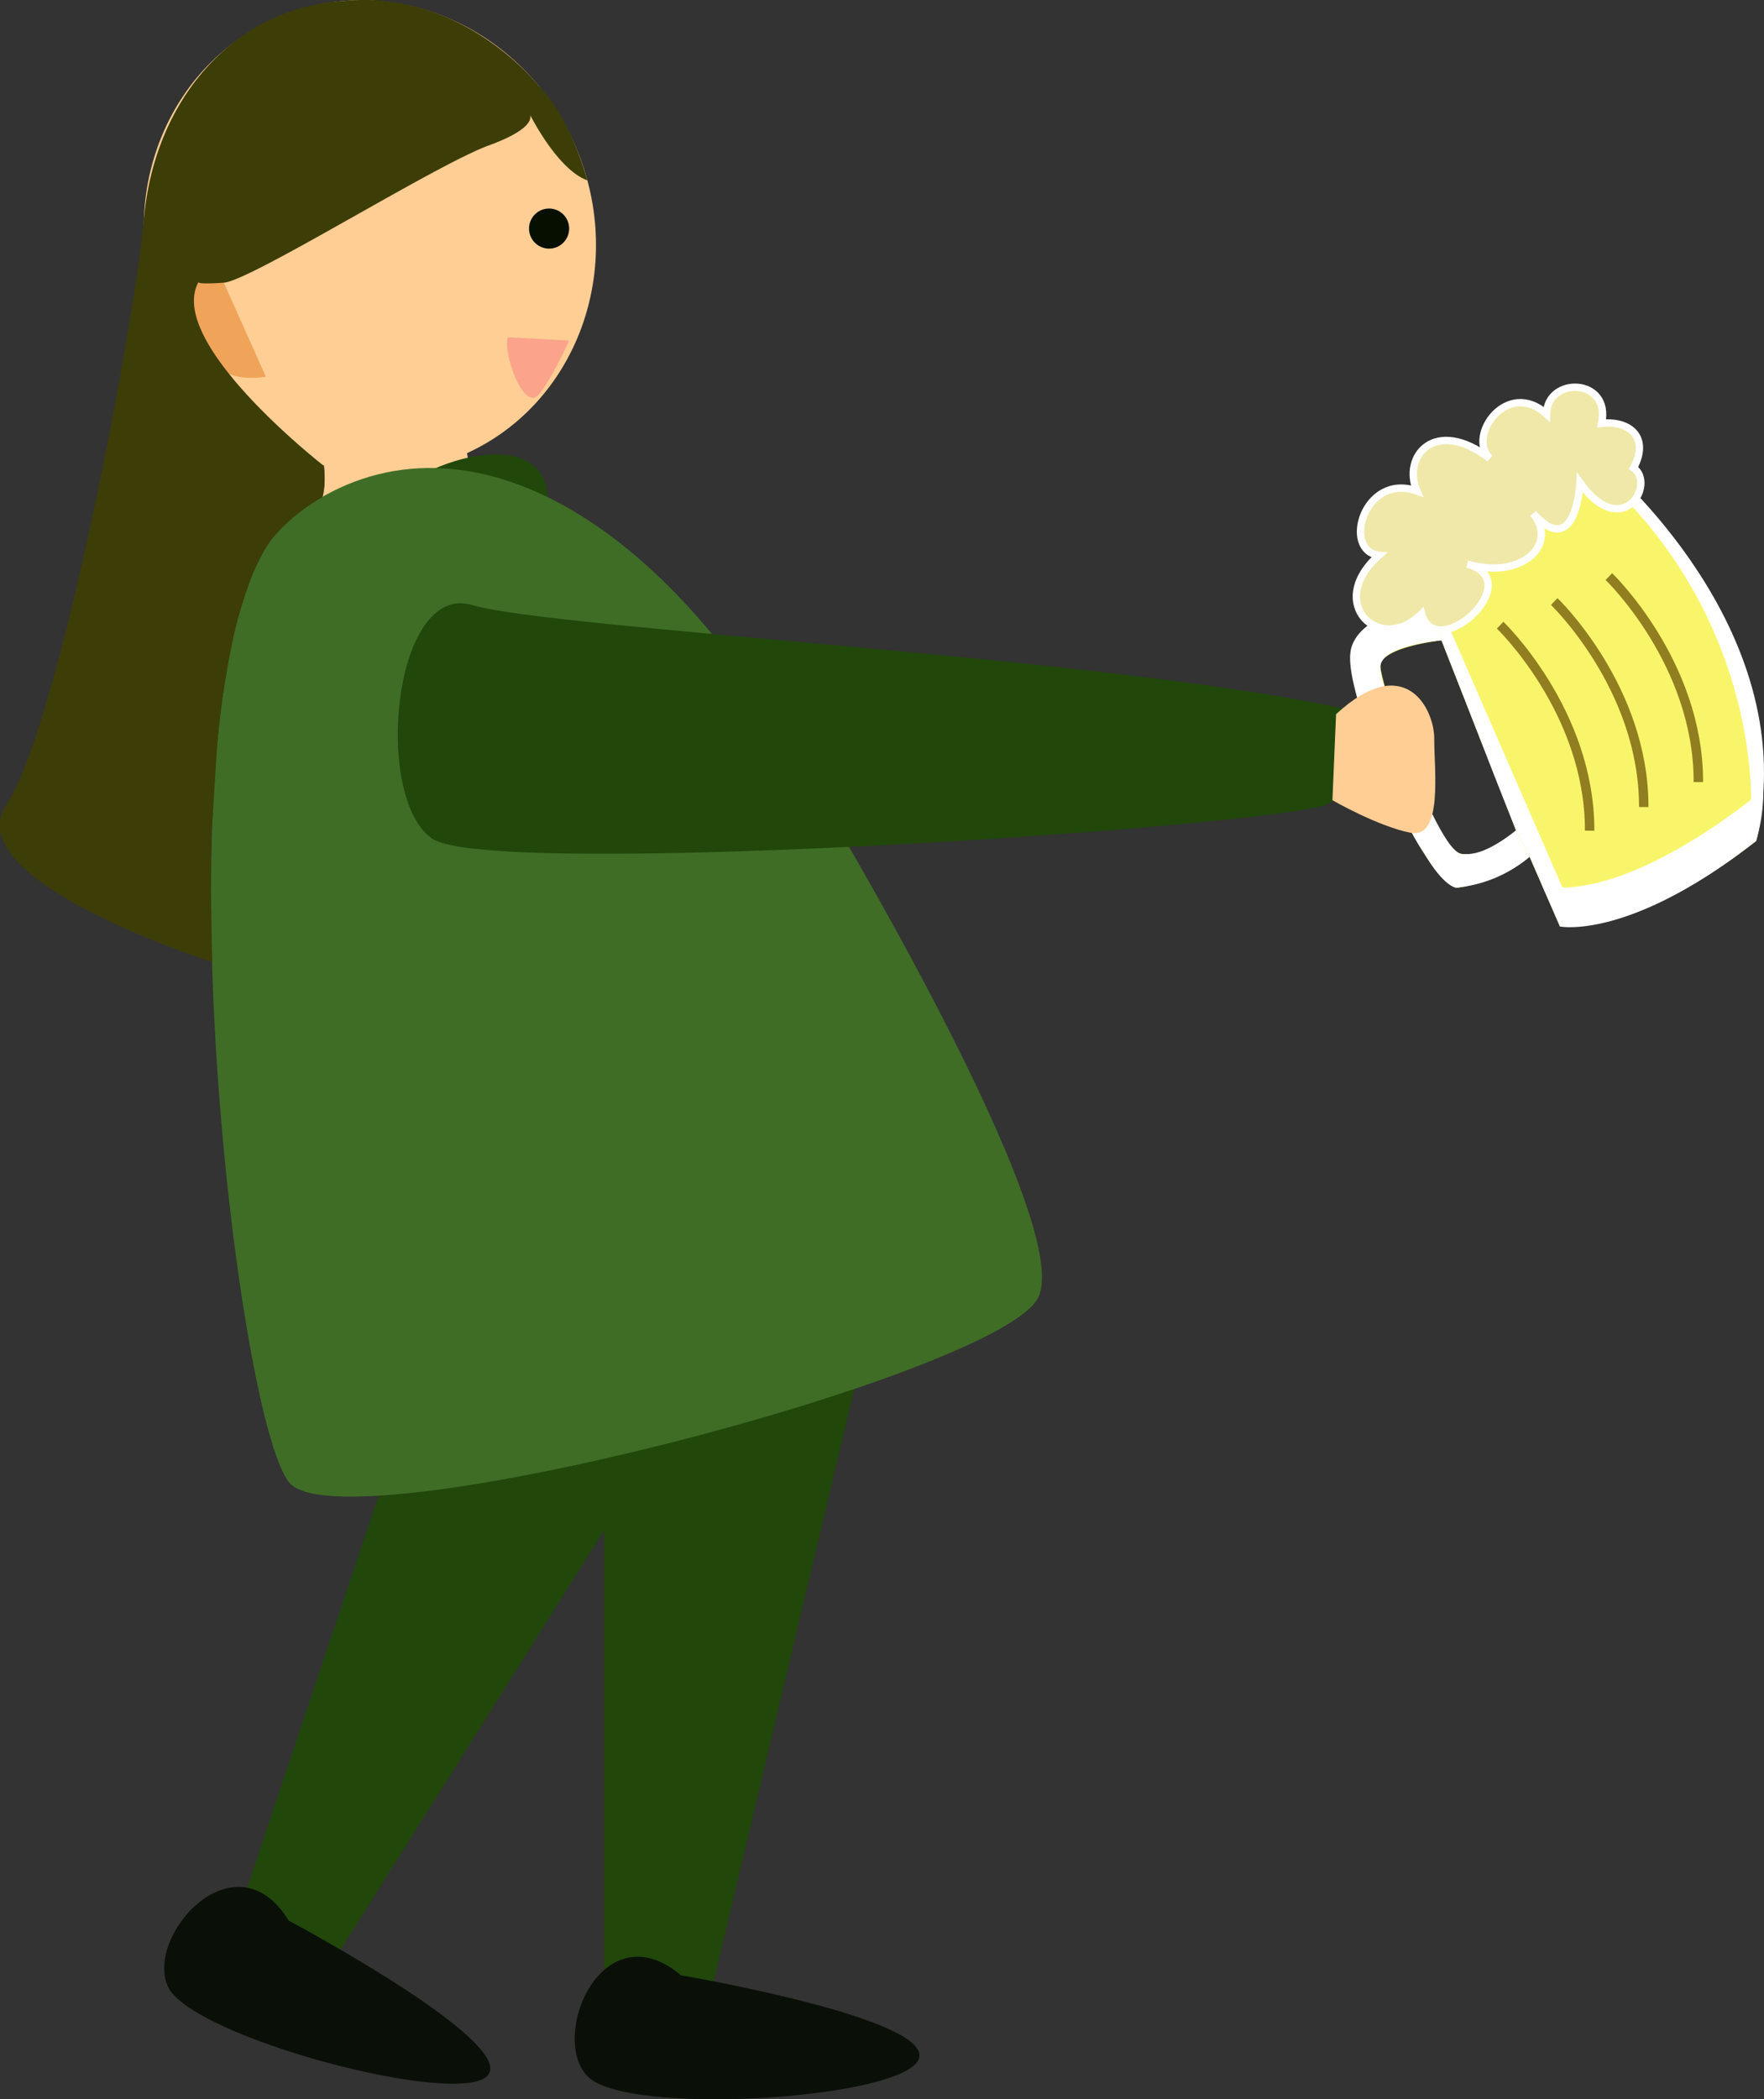 <svg xmlns="http://www.w3.org/2000/svg" viewBox="0 0 270.95 322.37"><rect x="0" y="0" width="270.95" height="322.37" fill="#333333" stroke="none"/><defs><style>.cls-1{fill:#ffce94;}.cls-2{fill:#add880;}.cls-3{fill:#f9f56b;}.cls-4{fill:#9e982b;}.cls-5{fill:none;stroke:#917e20;stroke-width:1.45px;}.cls-5,.cls-7{stroke-miterlimit:10;}.cls-6{fill:#fff;}.cls-7{fill:#efe8a8;stroke:#fff;stroke-width:1.13px;}.cls-8{fill:#21470b;}.cls-9{fill:#0a0f07;}.cls-10{fill:#efa459;}.cls-11{fill:#060f00;}.cls-12{fill:#3f6d26;}.cls-13{fill:#fca38b;}.cls-14{fill:#3d3d07;}</style></defs><title>cheers2</title><g id="Layer_2" data-name="Layer 2"><g id="Parade_Background" data-name="Parade Background"><path class="cls-1" d="M49.18,67.87s1.55,6.6,0,9.32S68,86.4,71.32,77.2s-5.76-20.7-5.76-20.7Z"/><path class="cls-2" d="M211.93,68.17"/><path class="cls-3" d="M269.74,129.14c-18.74,14.71-30.13,13.13-30.13,13.13l-4.66-10.7a23.71,23.71,0,0,1-10.84,4.72c-4.87.91-18.94-31.37-16.26-37.32s12-5.78,12-5.78l-5.08-11.65A43.67,43.67,0,0,0,243.53,69C279,98.32,269.74,129.14,269.74,129.14ZM221.41,98.33s-9.64,1.08-9.38,4.09,8.26,28.13,12.51,28.71,8.32-3.62,8.32-3.62Z"/><path class="cls-4" d="M243.53,69s-11.63-.7-28.79,12.54A42.63,42.63,0,0,0,243.53,69Z"/><path class="cls-5" d="M238.73,92.37s13.79,13.23,13.75,31.56"/><path class="cls-5" d="M247.12,88.54s13.79,13.23,13.75,31.56"/><path class="cls-5" d="M230.42,96s13.79,13.23,13.75,31.56"/><path class="cls-6" d="M270.84,121.28s-20.11,17.22-33.93,14.79l2.7,6.2s10.62,2.19,30.13-13.13A27,27,0,0,0,270.84,121.28Z"/><path class="cls-6" d="M219.82,93.2l1.58,5.14s-9.34.75-9.38,4.09,6.88,20.44,7.72,22.07,3.15,6.49,4.79,6.64,4-.21,8.32-3.62l2.09,4.06a20.39,20.39,0,0,1-11.31,4.73s-1.9-.19-4.85-5.25c-3.49-4.94-8.76-17.9-9.22-20s-2.86-8.52-2-11.58,4.78-5.55,10.14-6.13Z"/><path class="cls-6" d="M244.87,72.06l.82-1.65s28.83,23.53,24.89,54l-1.65.72S271.3,95.24,244.87,72.06Z"/><polygon class="cls-6" points="220.78 92.19 240.25 136.86 237.32 137.01 234.95 131.57 232.86 127.51 229.89 120.01 225.62 109.06 221.41 98.33 219.55 92.5 220.78 92.19"/><path class="cls-7" d="M242.69,74.14c6.51,9.07,11.71.18,8.23-2.28,2.52-4.74-.66-7.32-4.91-6.85,1.48-7-8.35-7.26-8.46-1.43-6-5.46-12.3,3.31-8.72,6.81-8.47-6.43-13.49-.27-11.2,5-8.11-2.85-11.54,9.2-5.82,9.87-8.35,7.4.19,15.37,6.56,9,2.21,7.84,16.45-5.12,7-7.64,8.47,2.46,14-3.07,10.11-7.78C242.1,86.18,242.69,74.14,242.69,74.14Z"/><polygon class="cls-8" points="136.72 190.11 108.22 310.17 92.79 310.17 92.79 190.11 136.72 190.11"/><polygon class="cls-8" points="109.97 207.65 48.15 306.02 34.12 301.32 70.05 194.25 109.97 207.65"/><path class="cls-9" d="M44.34,294.93S78.92,313.33,75,318.6,29.24,312.88,25.77,305,36.2,281.68,44.34,294.93Z"/><path class="cls-9" d="M104.6,303.33s38.62,6.56,36.55,12.79-45.22,9-51,2.63S92.69,293.32,104.6,303.33Z"/><ellipse class="cls-1" cx="56.81" cy="36.29" rx="34.47" ry="36.49" transform="translate(-9.1 22.16) rotate(-20.47)"/><path class="cls-10" d="M34.38,43.41l6.45,14.43s-6.91,1.5-9.32-3.91S25.82,41.61,34.38,43.41Z"/><path class="cls-8" d="M120.36,193.8s-6.27,8-11.32,2.93S55,92.35,56.23,82.43s26-18.72,27.75-7.17S113.09,160.42,120.36,193.8Z"/><circle class="cls-11" cx="84.34" cy="35.1" r="3.08"/><path class="cls-12" d="M126.37,123.17s38.65,64.15,33.14,76-106.46,38.2-115,28.58-22.31-129.88,0-148S100.28,74.18,126.37,123.17Z"/><path class="cls-8" d="M206.42,108.83s4.84,11.22-2.53,14.64S75.55,135.09,66.39,128.79s-6-39.55,6.19-35.87S170.15,100.89,206.42,108.83Z"/><path class="cls-1" d="M205.22,109.67c10.59-9.78,15.11-.82,15.08,3.81s1.4,15.39-3.64,14.4-12-5-12-5Z"/><path class="cls-13" d="M78,51.8l9.41.49s-2.51,5.75-4.71,8.33S77.25,54.46,78,51.8Z"/><path class="cls-14" d="M82.66,13.1S71.16-1.65,52.75.15c-17.17,1.08-29,15.5-30.62,33.22S8.84,111.87,1,123.54s31.6,24.18,31.6,24.18-.51-17.72.06-22.19l.64-10.37a134.61,134.61,0,0,1,2.83-18.57c2-7.72,4-11.94,5.78-14a28.14,28.14,0,0,1,7.59-6.23,13,13,0,0,0,.22-4.84S25.42,52.62,30.48,43.33c0,0-.23.37,3.9.08S66.9,25.31,75.06,22.34s6.21-5,6.21-5S85.51,26,90.21,27.69C90.21,27.69,87.66,18,82.66,13.1Z"/></g></g></svg>
